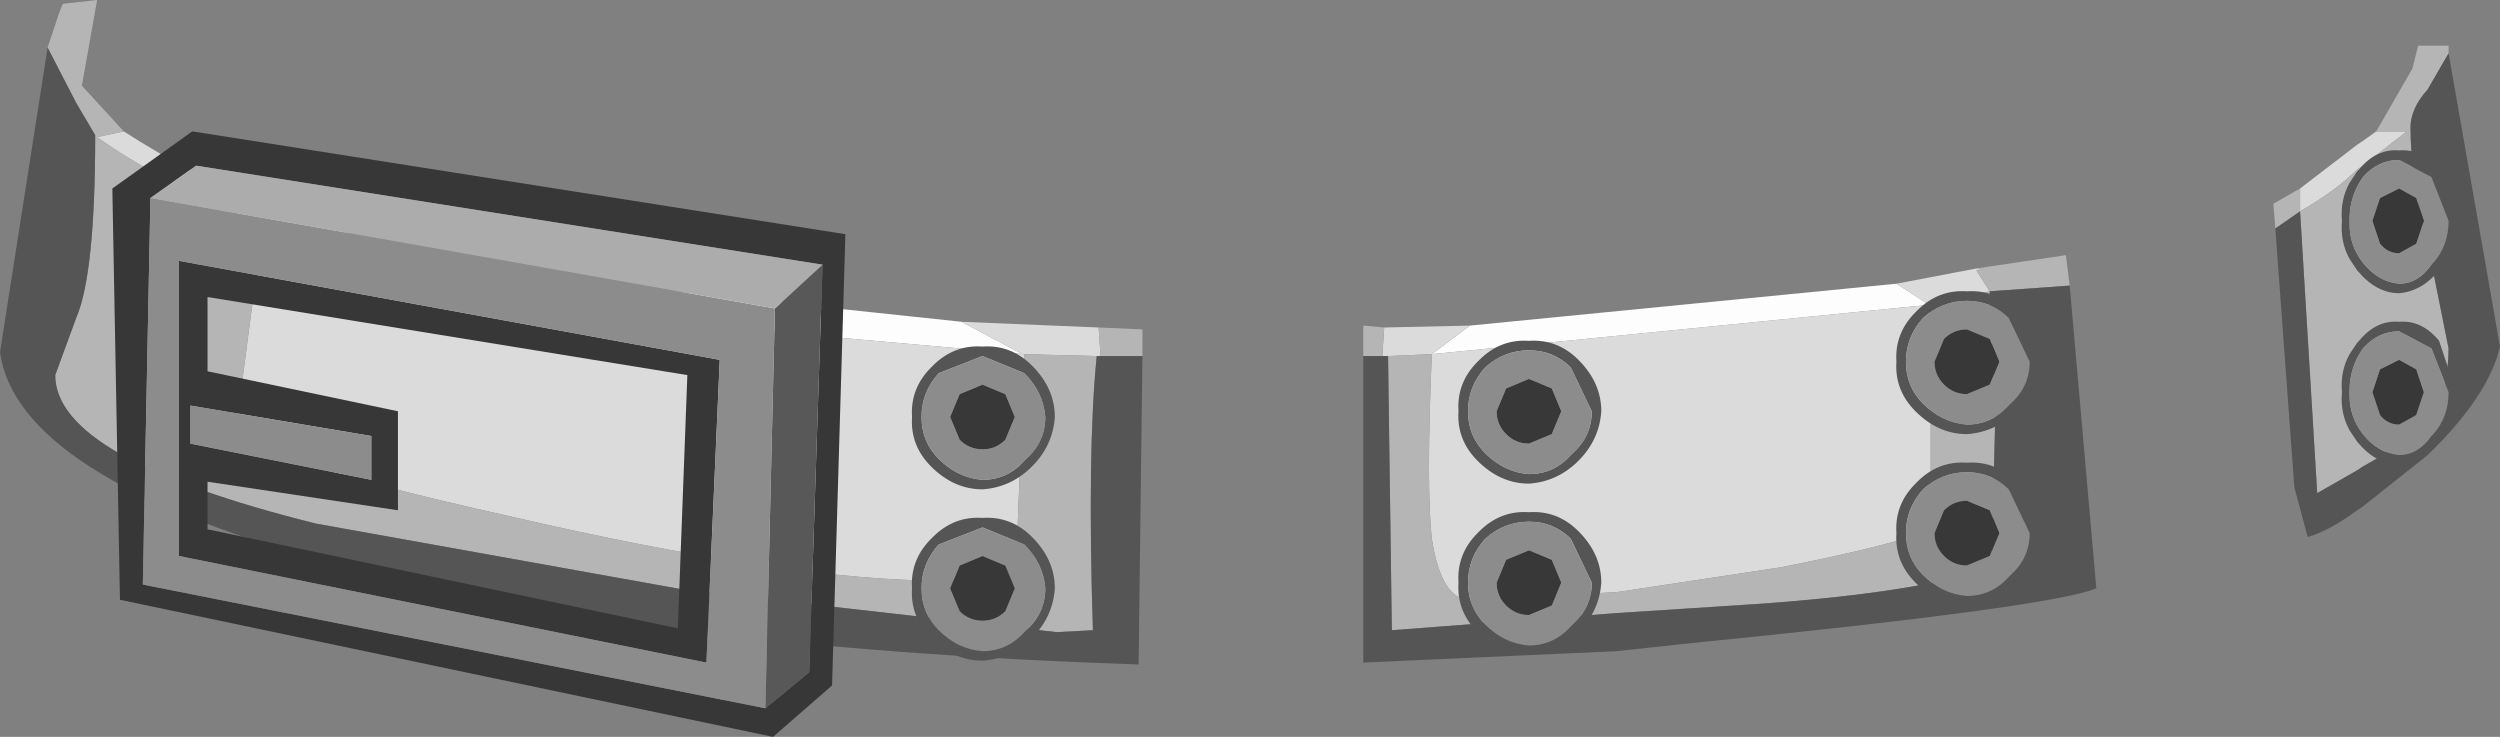 <?xml version="1.0" encoding="UTF-8" standalone="no"?>
<svg xmlns:ffdec="https://www.free-decompiler.com/flash" xmlns:xlink="http://www.w3.org/1999/xlink" ffdec:objectType="shape" height="19.35px" width="65.65px" xmlns="http://www.w3.org/2000/svg">
  <rect width="100%" height="100%" fill="#808080" stroke="none"/>
  <g transform="matrix(1.0, 0.0, 0.0, 1.0, 28.55, 17.2)">
    <path d="M9.05 -7.9 L10.05 -8.65 21.25 -9.75 22.1 -9.2 22.15 -9.2 9.05 -7.9 M-18.5 -10.75 L-14.15 -9.9 -3.3 -8.75 -1.7 -7.9 -1.65 -7.9 -12.9 -8.9 Q-18.35 -9.7 -21.65 -11.3 L-18.5 -10.75" fill="#fdfdfd" fill-rule="evenodd" stroke="none"/>
    <path d="M7.9 -7.85 L7.75 -7.85 7.8 -8.6 10.05 -8.65 9.05 -7.9 7.9 -7.85 M0.3 -8.6 L0.35 -7.85 0.25 -7.85 -1.7 -7.9 -3.3 -8.75 0.3 -8.6 M-25.3 -13.75 Q-23.35 -12.5 -21.7 -11.9 L-18.5 -10.75 -21.65 -11.3 Q-18.35 -9.7 -12.9 -8.9 L-1.65 -7.9 -1.85 -2.8 Q-2.05 -1.95 -3.8 -1.95 -7.85 -1.95 -15.2 -3.65 -22.35 -5.25 -22.35 -5.95 L-21.65 -11.3 Q-24.4 -12.45 -26.0 -13.6 L-25.3 -13.75 M22.15 -9.2 L22.15 -3.3 Q21.25 -2.9 18.2 -2.3 L13.9 -1.65 10.05 -1.45 Q9.3 -1.45 9.05 -3.05 8.9 -4.4 9.05 -7.9 L22.15 -9.2 M22.1 -9.2 L21.25 -9.75 23.35 -10.15 23.55 -10.15 23.35 -10.1 23.7 -9.55 22.1 -9.2 M33.85 -13.75 L34.65 -13.75 33.5 -12.85 33.35 -12.75 Q32.8 -12.2 31.85 -11.65 L31.85 -12.25 33.35 -13.4 33.5 -13.5 33.85 -13.75" fill="#dbdbdb" fill-rule="evenodd" stroke="none"/>
    <path d="M7.9 -7.85 L9.05 -7.9 Q8.9 -4.4 9.05 -3.05 9.3 -1.45 10.05 -1.45 L13.9 -1.65 18.2 -2.3 Q21.25 -2.9 22.15 -3.3 L22.15 -9.2 22.1 -9.2 23.7 -9.55 23.35 -10.1 23.55 -10.15 23.35 -10.15 25.7 -10.5 25.8 -9.7 23.7 -9.55 23.85 -6.45 23.75 -2.3 Q21.85 -1.65 17.75 -1.35 L13.9 -1.1 8.0 -0.65 7.9 -7.85 M7.8 -8.6 L7.75 -7.85 7.25 -7.85 7.25 -8.65 7.8 -8.6 M0.3 -8.6 L1.45 -8.55 1.45 -7.85 0.35 -7.85 0.3 -8.6 M-27.3 -15.95 L-27.0 -16.85 -26.9 -17.1 -26.0 -17.2 -26.4 -14.95 -25.3 -13.75 -26.0 -13.6 Q-24.4 -12.45 -21.65 -11.3 L-22.35 -5.95 Q-22.35 -5.25 -15.2 -3.65 -7.85 -1.95 -3.8 -1.95 -2.05 -1.95 -1.85 -2.8 L-1.65 -7.9 -1.7 -7.9 0.25 -7.85 Q0.0 -5.35 0.15 -0.65 L-0.8 -0.6 -10.5 -1.7 -20.25 -3.45 Q-27.1 -5.15 -27.1 -7.35 L-26.55 -8.85 Q-26.05 -10.0 -26.05 -13.65 L-26.55 -14.5 -27.3 -15.95 M31.85 -12.25 L31.85 -11.65 Q32.8 -12.2 33.35 -12.75 L33.5 -12.85 34.65 -13.75 33.85 -13.75 34.8 -15.4 34.95 -16.0 35.75 -16.0 35.75 -15.8 35.2 -14.85 Q34.75 -14.35 34.75 -13.85 34.75 -12.5 35.25 -10.55 L35.75 -8.05 Q35.75 -7.0 35.3 -6.35 34.7 -5.6 33.5 -4.95 L33.35 -4.85 32.3 -4.25 31.85 -11.65 31.2 -11.2 31.15 -11.85 31.85 -12.25" fill="#b5b5b5" fill-rule="evenodd" stroke="none"/>
    <path d="M7.75 -7.85 L7.9 -7.85 8.0 -0.65 13.9 -1.1 17.75 -1.35 Q21.85 -1.65 23.75 -2.3 L23.85 -6.45 23.7 -9.55 25.8 -9.7 26.5 -1.75 Q25.3 -1.25 15.75 -0.3 L13.9 -0.1 7.25 0.2 7.25 -7.85 7.75 -7.85 M0.35 -7.85 L1.45 -7.85 1.35 0.25 Q-11.9 -0.2 -20.05 -2.45 -28.1 -4.7 -28.55 -7.95 L-27.3 -15.95 -26.55 -14.5 -26.05 -13.65 Q-26.05 -10.0 -26.55 -8.85 L-27.1 -7.35 Q-27.1 -5.15 -20.25 -3.45 L-10.5 -1.7 -0.8 -0.6 0.15 -0.65 Q0.0 -5.35 0.25 -7.85 L0.35 -7.85 M31.2 -11.2 L31.85 -11.65 32.3 -4.25 33.35 -4.85 33.5 -4.95 Q34.7 -5.6 35.3 -6.35 35.75 -7.0 35.75 -8.05 L35.25 -10.55 Q34.75 -12.5 34.75 -13.85 34.75 -14.35 35.2 -14.85 L35.75 -15.8 37.1 -8.1 Q36.8 -6.8 35.2 -5.25 L33.5 -3.9 33.35 -3.8 Q32.6 -3.25 32.05 -3.1 L31.7 -4.4 31.2 -11.2" fill="#555555" fill-rule="evenodd" stroke="none"/>
    <path d="M-23.5 -13.75 L-6.35 -11.05 -6.7 0.8 -8.25 2.15 -25.4 -1.45 -25.6 -12.25 -23.5 -13.75 M-23.1 -7.45 L-18.1 -6.4 -18.1 -3.8 -23.1 -4.55 -23.1 -3.3 -10.75 -0.7 -10.5 -7.35 -23.1 -9.4 -23.1 -7.45 M-23.55 -6.55 L-23.55 -5.55 -18.8 -4.6 -18.8 -5.75 -23.55 -6.55 M-23.85 -10.35 L-9.65 -7.75 -10.0 0.2 -23.85 -2.6 -23.85 -10.35 M-24.6 -12.0 L-24.8 -1.85 -8.45 1.4 -7.3 0.45 -6.95 -10.25 -23.4 -12.85 -24.6 -12.0" fill="#373737" fill-rule="evenodd" stroke="none"/>
    <path d="M-6.95 -10.25 L-7.3 0.45 -8.45 1.4 -8.2 -9.1 -6.95 -10.25" fill="#585858" fill-rule="evenodd" stroke="none"/>
    <path d="M-23.55 -6.55 L-18.8 -5.75 -18.8 -4.6 -23.55 -5.55 -23.55 -6.55 M-23.85 -10.35 L-23.85 -2.6 -10.0 0.2 -9.65 -7.75 -23.85 -10.35 M-8.45 1.4 L-24.8 -1.85 -24.6 -12.0 -8.2 -9.1 -8.45 1.4" fill="#8c8c8c" fill-rule="evenodd" stroke="none"/>
    <path d="M-24.6 -12.0 L-23.4 -12.85 -6.95 -10.25 -8.2 -9.1 -24.6 -12.0" fill="#acacac" fill-rule="evenodd" stroke="none"/>
    <path d="M11.6 -8.0 Q10.95 -8.0 10.45 -7.55 10.0 -7.05 10.0 -6.4 10.0 -5.75 10.45 -5.3 10.95 -4.8 11.6 -4.75 12.25 -4.75 12.7 -5.25 L12.75 -5.3 Q13.25 -5.75 13.25 -6.4 L12.7 -7.55 Q12.25 -8.0 11.6 -8.0 M10.25 -3.2 L10.3 -3.25 Q10.85 -3.8 11.6 -3.75 12.35 -3.8 12.9 -3.25 13.5 -2.65 13.5 -1.9 13.45 -1.15 12.9 -0.6 12.35 -0.05 11.6 0.0 10.85 0.0 10.25 -0.6 9.7 -1.15 9.75 -1.9 9.7 -2.65 10.25 -3.2 M10.3 -7.75 Q10.85 -8.3 11.6 -8.25 12.35 -8.3 12.9 -7.75 13.5 -7.15 13.5 -6.4 13.45 -5.65 12.9 -5.1 12.35 -4.55 11.6 -4.5 10.85 -4.5 10.25 -5.1 9.7 -5.65 9.75 -6.4 9.7 -7.15 10.25 -7.7 L10.3 -7.75 M10.45 -0.8 Q10.95 -0.3 11.6 -0.25 12.25 -0.25 12.7 -0.75 L12.75 -0.8 Q13.25 -1.25 13.25 -1.9 L12.7 -3.05 Q12.25 -3.5 11.6 -3.5 10.95 -3.5 10.45 -3.05 10.0 -2.55 10.0 -1.9 10.0 -1.25 10.45 -0.8 M33.15 -12.4 L33.35 -12.7 33.4 -12.75 Q33.85 -13.3 34.45 -13.25 35.05 -13.3 35.5 -12.75 L35.95 -11.4 Q35.9 -10.65 35.5 -10.1 35.05 -9.55 34.45 -9.5 33.85 -9.5 33.35 -10.1 L33.15 -10.4 Q32.9 -10.85 32.95 -11.4 32.9 -11.95 33.15 -12.4 M35.3 -12.55 L34.45 -13.0 Q33.9 -13.0 33.5 -12.55 33.15 -12.05 33.15 -11.45 L33.15 -11.3 Q33.15 -10.75 33.5 -10.3 33.9 -9.8 34.45 -9.75 34.95 -9.75 35.3 -10.25 L35.35 -10.3 Q35.75 -10.75 35.75 -11.4 L35.3 -12.55 M21.75 -6.4 Q21.2 -6.95 21.25 -7.7 21.2 -8.45 21.75 -9.0 L21.8 -9.05 Q22.35 -9.6 23.1 -9.55 23.85 -9.6 24.4 -9.05 25.0 -8.45 25.0 -7.7 24.95 -6.95 24.4 -6.4 23.85 -5.85 23.1 -5.8 22.35 -5.8 21.75 -6.4 M24.2 -4.35 Q23.75 -4.8 23.1 -4.8 22.45 -4.8 21.95 -4.35 21.5 -3.85 21.5 -3.2 21.5 -2.55 21.95 -2.1 22.45 -1.6 23.1 -1.55 23.75 -1.55 24.2 -2.05 L24.25 -2.1 Q24.75 -2.55 24.75 -3.2 L24.2 -4.35 M21.5 -7.7 Q21.5 -7.05 21.95 -6.6 22.45 -6.1 23.1 -6.05 23.75 -6.05 24.2 -6.55 L24.25 -6.6 Q24.75 -7.05 24.75 -7.7 L24.2 -8.85 Q23.75 -9.3 23.1 -9.3 22.45 -9.3 21.95 -8.85 21.5 -8.35 21.5 -7.7 M23.1 -5.05 Q23.85 -5.1 24.4 -4.55 25.0 -3.95 25.0 -3.2 24.95 -2.45 24.4 -1.9 23.85 -1.35 23.1 -1.3 22.35 -1.3 21.75 -1.9 21.2 -2.45 21.25 -3.2 21.2 -3.95 21.75 -4.5 L21.8 -4.55 Q22.35 -5.1 23.1 -5.05 M35.5 -8.25 L35.95 -6.9 Q35.9 -6.15 35.5 -5.6 35.05 -5.05 34.45 -5.0 33.85 -5.0 33.35 -5.6 L33.15 -5.9 Q32.9 -6.35 32.95 -6.9 32.9 -7.45 33.15 -7.9 L33.35 -8.2 33.4 -8.25 Q33.85 -8.8 34.45 -8.75 35.05 -8.8 35.5 -8.25 M35.3 -8.05 L34.45 -8.5 Q33.9 -8.5 33.5 -8.05 33.15 -7.55 33.15 -6.95 L33.15 -6.8 Q33.15 -6.25 33.5 -5.8 33.9 -5.3 34.45 -5.25 34.95 -5.25 35.3 -5.75 L35.35 -5.8 Q35.75 -6.25 35.75 -6.9 L35.3 -8.05 M-4.05 -7.6 Q-3.5 -8.15 -2.75 -8.1 -2.0 -8.15 -1.45 -7.6 -0.85 -7.0 -0.85 -6.25 -0.9 -5.5 -1.45 -4.95 -2.0 -4.4 -2.75 -4.35 -3.5 -4.35 -4.1 -4.95 -4.65 -5.5 -4.6 -6.25 -4.65 -7.0 -4.1 -7.55 L-4.05 -7.6 M-2.75 -7.85 L-3.9 -7.4 Q-4.35 -6.9 -4.35 -6.25 -4.35 -5.6 -3.9 -5.15 -3.4 -4.65 -2.75 -4.6 -2.1 -4.6 -1.65 -5.1 L-1.6 -5.15 Q-1.1 -5.6 -1.1 -6.25 -1.15 -6.9 -1.65 -7.4 L-2.75 -7.85 M-4.05 -3.1 Q-3.5 -3.65 -2.75 -3.6 -2.0 -3.65 -1.45 -3.1 -0.85 -2.5 -0.85 -1.75 -0.9 -1.0 -1.45 -0.45 -2.0 0.1 -2.75 0.15 -3.5 0.15 -4.1 -0.45 -4.65 -1.0 -4.6 -1.75 -4.65 -2.5 -4.1 -3.05 L-4.05 -3.1 M-3.9 -2.9 Q-4.35 -2.4 -4.35 -1.75 -4.35 -1.1 -3.9 -0.65 -3.4 -0.15 -2.75 -0.1 -2.1 -0.1 -1.65 -0.6 L-1.6 -0.65 Q-1.1 -1.1 -1.1 -1.75 -1.15 -2.4 -1.65 -2.9 L-2.75 -3.35 -3.9 -2.9" fill="#555555" fill-rule="evenodd" stroke="none"/>
    <path d="M11.6 -8.0 Q12.25 -8.0 12.7 -7.55 L13.25 -6.4 Q13.25 -5.75 12.75 -5.3 L12.7 -5.25 Q12.25 -4.75 11.6 -4.75 10.95 -4.8 10.45 -5.3 10.0 -5.75 10.0 -6.4 10.0 -7.05 10.45 -7.55 10.95 -8.0 11.6 -8.0 M12.45 -6.4 L12.2 -7.0 11.6 -7.25 11.0 -7.0 10.75 -6.4 Q10.75 -6.05 11.0 -5.8 11.25 -5.55 11.6 -5.55 L12.2 -5.8 12.45 -6.4 M12.45 -1.9 L12.2 -2.5 11.6 -2.75 11.0 -2.5 10.75 -1.9 Q10.75 -1.55 11.0 -1.3 11.25 -1.05 11.6 -1.05 L12.2 -1.3 12.45 -1.9 M10.45 -0.8 Q10.0 -1.25 10.0 -1.9 10.0 -2.55 10.45 -3.05 10.95 -3.5 11.6 -3.5 12.25 -3.5 12.7 -3.05 L13.25 -1.9 Q13.25 -1.25 12.75 -0.8 L12.7 -0.75 Q12.25 -0.25 11.6 -0.25 10.95 -0.3 10.45 -0.8 M35.3 -12.55 L35.75 -11.4 Q35.75 -10.75 35.35 -10.3 L35.3 -10.25 Q34.95 -9.75 34.45 -9.75 33.9 -9.8 33.5 -10.3 33.15 -10.75 33.15 -11.3 L33.15 -11.45 Q33.15 -12.05 33.5 -12.55 33.9 -13.0 34.45 -13.0 L35.3 -12.55 M22.25 -7.7 Q22.25 -7.35 22.5 -7.1 22.75 -6.85 23.1 -6.85 L23.7 -7.1 23.95 -7.7 23.7 -8.3 23.1 -8.55 Q22.75 -8.55 22.5 -8.3 L22.25 -7.7 M21.5 -7.7 Q21.5 -8.35 21.95 -8.85 22.45 -9.3 23.1 -9.3 23.75 -9.3 24.2 -8.85 L24.75 -7.7 Q24.75 -7.05 24.25 -6.6 L24.2 -6.55 Q23.75 -6.05 23.1 -6.05 22.45 -6.1 21.95 -6.6 21.5 -7.05 21.5 -7.7 M24.2 -4.35 L24.75 -3.2 Q24.75 -2.55 24.25 -2.1 L24.2 -2.05 Q23.75 -1.55 23.1 -1.55 22.45 -1.6 21.95 -2.1 21.5 -2.55 21.5 -3.2 21.5 -3.85 21.95 -4.35 22.45 -4.8 23.1 -4.8 23.75 -4.8 24.2 -4.35 M23.7 -3.8 L23.1 -4.05 Q22.75 -4.05 22.5 -3.8 L22.25 -3.2 Q22.25 -2.85 22.5 -2.6 22.75 -2.35 23.1 -2.35 L23.7 -2.6 23.95 -3.2 23.7 -3.8 M35.1 -11.4 L34.9 -12.0 34.45 -12.25 33.95 -12.0 33.75 -11.4 33.95 -10.8 Q34.15 -10.55 34.45 -10.55 L34.9 -10.8 35.1 -11.4 M35.3 -8.05 L35.75 -6.9 Q35.75 -6.25 35.35 -5.8 L35.3 -5.75 Q34.95 -5.25 34.45 -5.25 33.9 -5.3 33.5 -5.8 33.15 -6.25 33.15 -6.8 L33.15 -6.95 Q33.15 -7.55 33.5 -8.05 33.9 -8.5 34.45 -8.5 L35.3 -8.05 M33.95 -7.5 L33.75 -6.9 33.95 -6.3 Q34.15 -6.05 34.45 -6.05 L34.9 -6.3 35.1 -6.9 34.9 -7.5 34.45 -7.75 33.95 -7.5 M-2.75 -7.85 L-1.65 -7.4 Q-1.15 -6.9 -1.1 -6.25 -1.1 -5.6 -1.6 -5.15 L-1.65 -5.1 Q-2.1 -4.6 -2.75 -4.6 -3.4 -4.65 -3.9 -5.15 -4.35 -5.6 -4.35 -6.25 -4.35 -6.9 -3.9 -7.4 L-2.75 -7.85 M-3.35 -6.85 L-3.6 -6.25 -3.35 -5.65 Q-3.1 -5.4 -2.75 -5.4 -2.4 -5.4 -2.15 -5.65 L-1.9 -6.25 -2.15 -6.85 -2.75 -7.1 -3.35 -6.85 M-3.35 -2.35 L-3.6 -1.75 -3.35 -1.15 Q-3.1 -0.9 -2.75 -0.9 -2.4 -0.9 -2.15 -1.15 L-1.9 -1.75 -2.15 -2.35 -2.75 -2.6 -3.35 -2.35 M-3.9 -2.9 L-2.75 -3.35 -1.65 -2.9 Q-1.15 -2.4 -1.1 -1.75 -1.1 -1.1 -1.6 -0.65 L-1.65 -0.6 Q-2.1 -0.1 -2.75 -0.1 -3.4 -0.15 -3.9 -0.65 -4.35 -1.1 -4.35 -1.75 -4.35 -2.4 -3.9 -2.9" fill="#8c8c8c" fill-rule="evenodd" stroke="none"/>
    <path d="M12.45 -6.4 L12.2 -5.8 11.6 -5.55 Q11.25 -5.55 11.0 -5.8 10.75 -6.05 10.75 -6.4 L11.0 -7.0 11.6 -7.25 12.2 -7.0 12.45 -6.4 M12.45 -1.9 L12.2 -1.3 11.6 -1.05 Q11.25 -1.05 11.0 -1.3 10.75 -1.55 10.75 -1.9 L11.0 -2.5 11.6 -2.75 12.2 -2.5 12.45 -1.9 M22.25 -7.7 L22.5 -8.3 Q22.75 -8.55 23.1 -8.55 L23.7 -8.3 23.95 -7.7 23.7 -7.1 23.1 -6.85 Q22.75 -6.85 22.5 -7.1 22.25 -7.35 22.25 -7.7 M23.7 -3.8 L23.95 -3.2 23.7 -2.6 23.1 -2.35 Q22.75 -2.35 22.5 -2.6 22.25 -2.85 22.25 -3.2 L22.5 -3.8 Q22.75 -4.05 23.1 -4.05 L23.7 -3.8 M35.1 -11.4 L34.9 -10.8 34.45 -10.55 Q34.15 -10.55 33.95 -10.8 L33.75 -11.4 33.95 -12.0 34.45 -12.25 34.9 -12.0 35.1 -11.4 M33.95 -7.5 L34.45 -7.75 34.9 -7.5 35.1 -6.9 34.9 -6.3 34.45 -6.05 Q34.15 -6.05 33.95 -6.3 L33.75 -6.9 33.95 -7.5 M-3.35 -6.85 L-2.75 -7.1 -2.15 -6.85 -1.9 -6.25 -2.15 -5.65 Q-2.4 -5.4 -2.75 -5.4 -3.1 -5.4 -3.35 -5.65 L-3.6 -6.25 -3.35 -6.85 M-3.35 -2.35 L-2.75 -2.6 -2.15 -2.35 -1.9 -1.75 -2.15 -1.15 Q-2.4 -0.9 -2.75 -0.9 -3.1 -0.9 -3.35 -1.15 L-3.6 -1.75 -3.35 -2.35" fill="#383838" fill-rule="evenodd" stroke="none"/>
  </g>
</svg>
